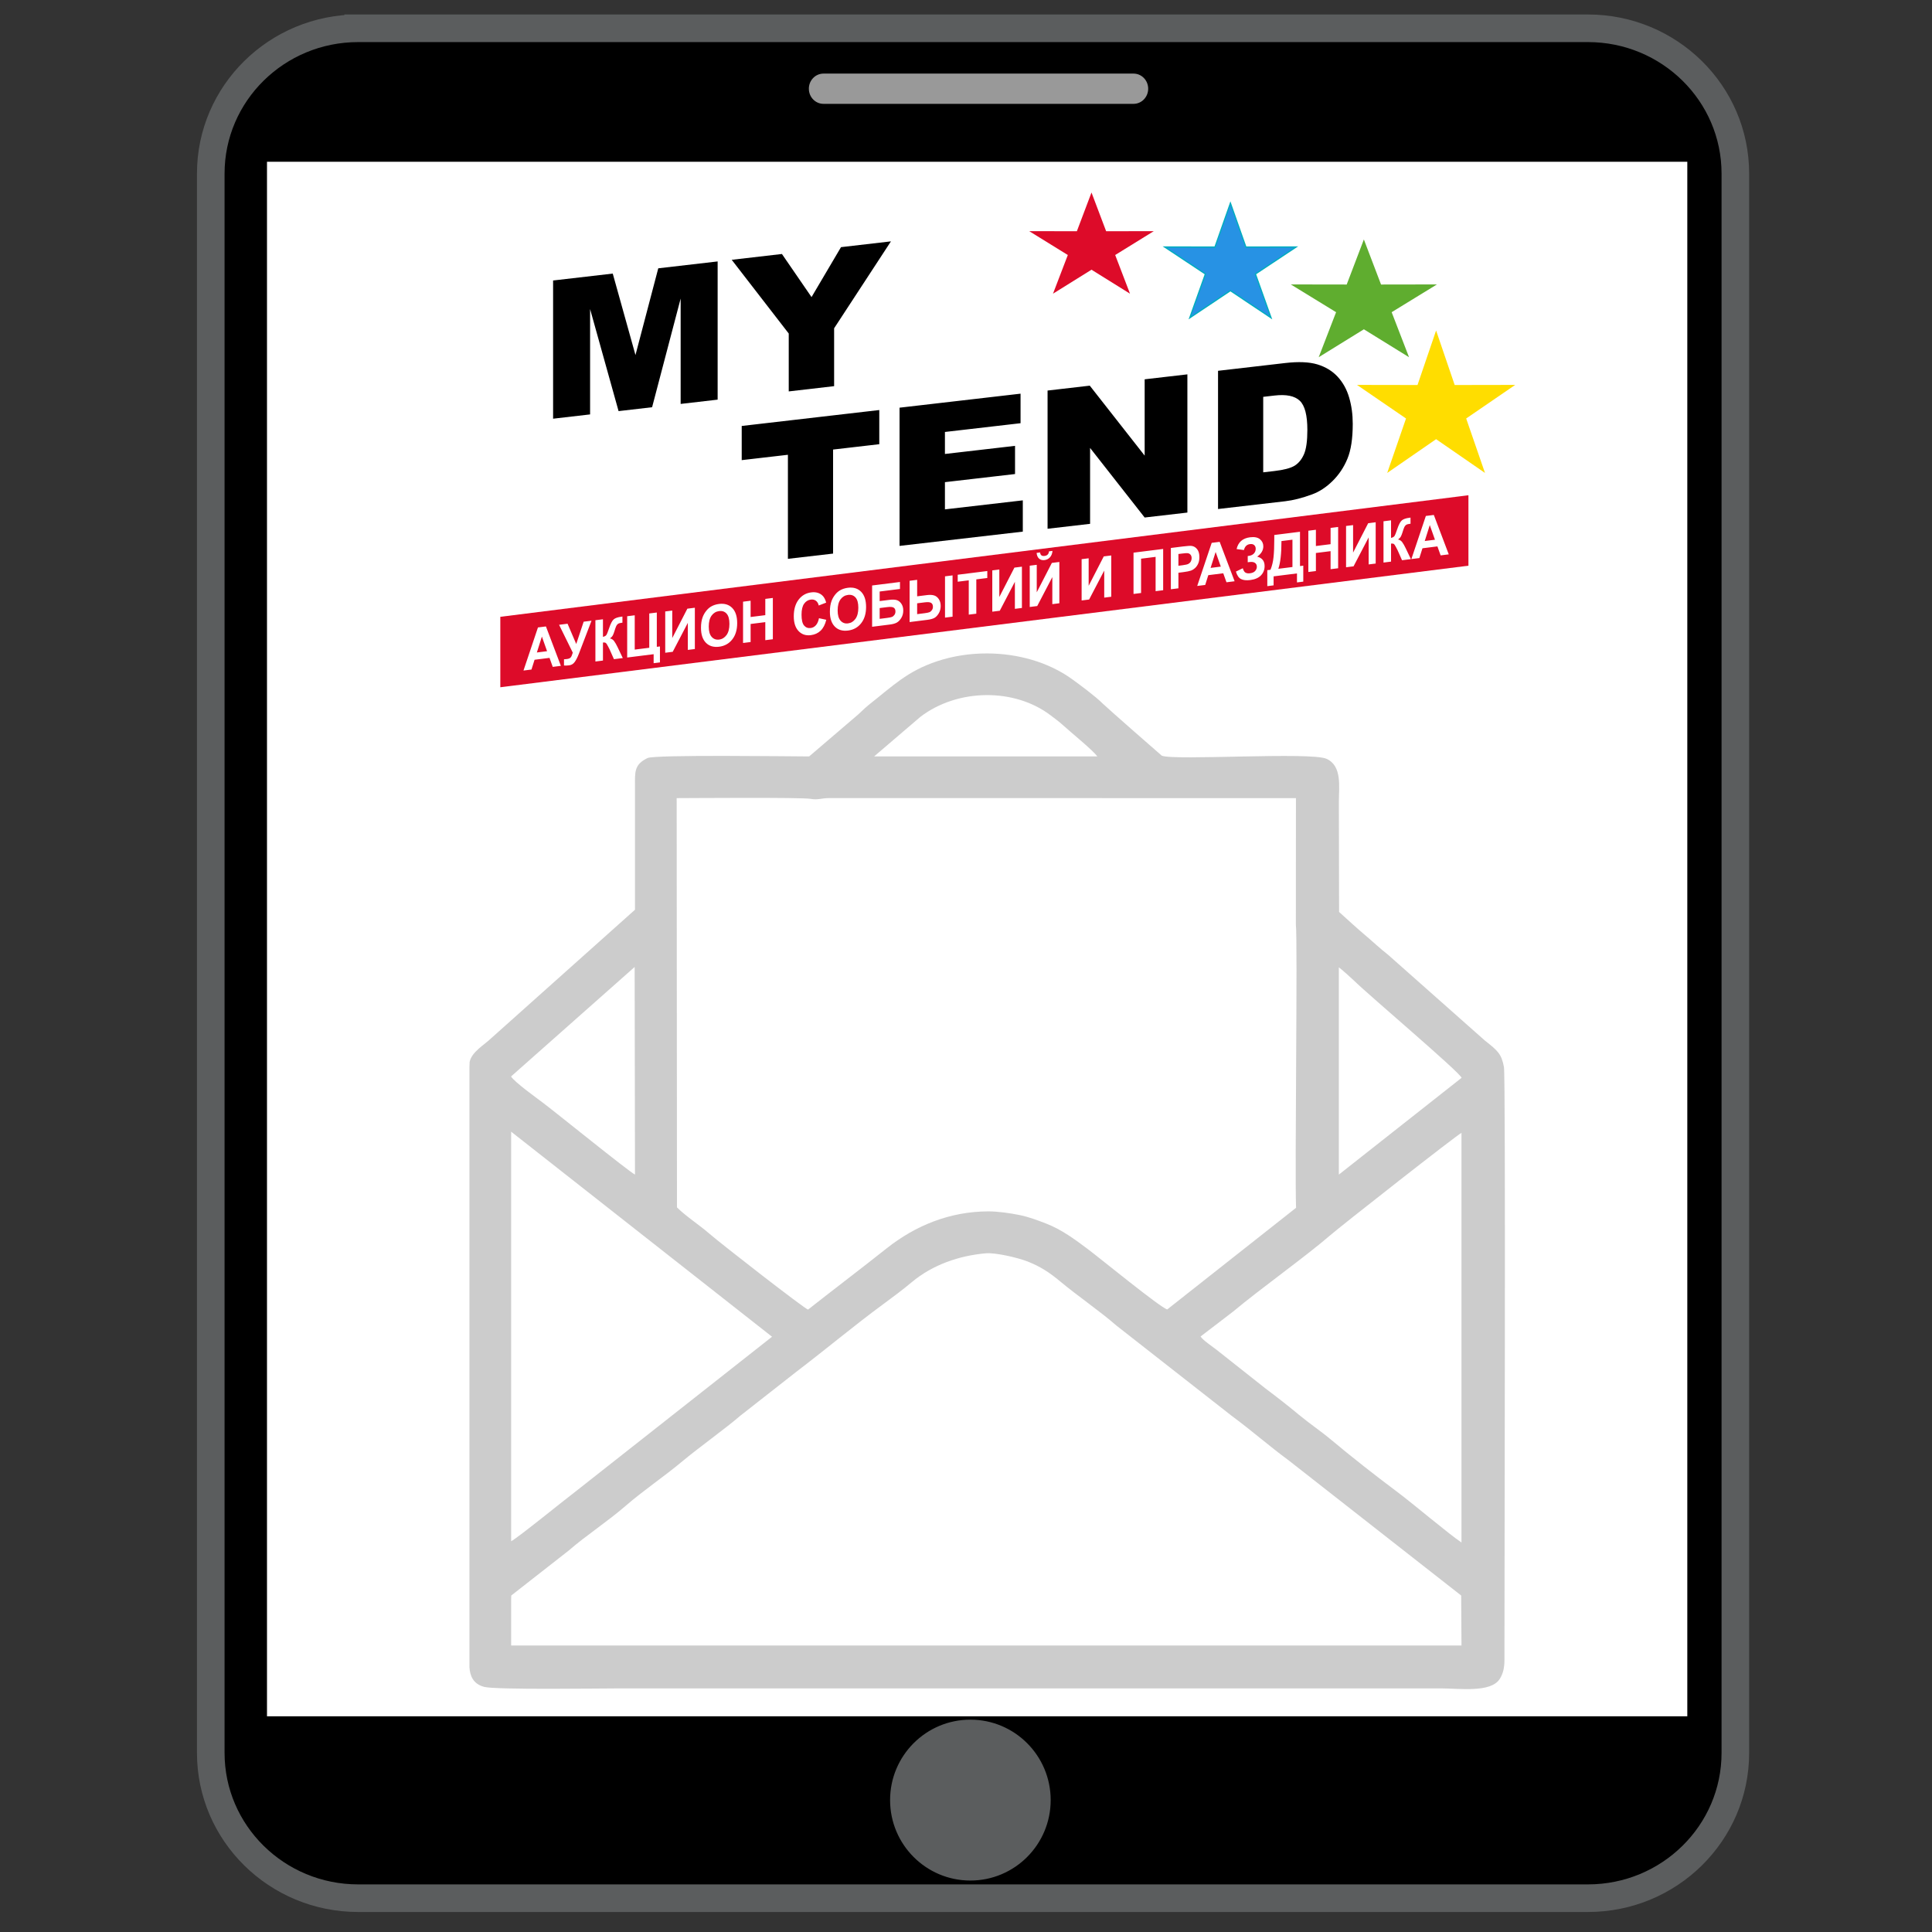<?xml version="1.0" encoding="UTF-8"?>
<!DOCTYPE svg PUBLIC "-//W3C//DTD SVG 1.1//EN" "http://www.w3.org/Graphics/SVG/1.1/DTD/svg11.dtd">
<!-- Creator: CorelDRAW 2017 -->
<svg xmlns="http://www.w3.org/2000/svg" xml:space="preserve" width="118.533mm" height="118.533mm" version="1.1" style="shape-rendering:geometricPrecision; text-rendering:geometricPrecision; image-rendering:optimizeQuality; fill-rule:evenodd; clip-rule:evenodd"
viewBox="0 0 11853.32 11853.32"
 xmlns:xlink="http://www.w3.org/1999/xlink">
 <rect x="0" y="0" width="11853.32" height="11853.32" fill="#333333" stroke="none"/>
 <defs>
  <style type="text/css">
   <![CDATA[
    .str0 {stroke:#5B5D5E;stroke-width:169.33;stroke-miterlimit:22.926}
    .str1 {stroke:black;stroke-width:20;stroke-miterlimit:22.926}
    .str3 {stroke:#00AEBE;stroke-width:7.62;stroke-miterlimit:22.926}
    .str2 {stroke:#DD0B29;stroke-width:7.62;stroke-miterlimit:22.926}
    .fil0 {fill:black}
    .fil9 {fill:#2792E4}
    .fil2 {fill:#5B5D5E}
    .fil8 {fill:#5FAD2F}
    .fil3 {fill:#999999}
    .fil4 {fill:#CCCCCC}
    .fil10 {fill:#DD0B29}
    .fil7 {fill:#DD0B29}
    .fil11 {fill:#FFDD00}
    .fil1 {fill:white}
    .fil6 {fill:black;fill-rule:nonzero}
    .fil5 {fill:white;fill-rule:nonzero}
   ]]>
  </style>
 </defs>
 <g id="Layer_x0020_1">
  <path class="fil0 str0" d="M2197.49 173.56l7544.95 0c499.39,0 904.39,399.16 904.39,891.38l0 9689.55c0,492.21 -405,891.38 -904.39,891.38l-7544.95 0.01c-499.38,-0.01 -904.38,-399.18 -904.38,-891.4l-0.02 -9689.54c0.02,-492.22 405.02,-891.38 904.41,-891.38l-0.01 0z"/>
  <rect class="fil1 str1" x="1628.05" y="982.43" width="8734.03" height="9557.49"/>
  <ellipse class="fil2 str1" cx="5953.55" cy="11044.06" rx="502.63" ry="503.54"/>
  <path class="fil3 str1" d="M5052.31 441.52l1902.29 0c55.11,0 99.78,46.02 99.78,102.8l0 0.01c0,56.77 -44.67,102.81 -99.78,102.81l-1902.29 0c-55.1,0 -99.78,-46.04 -99.78,-102.81l-0.01 -0.01c0.01,-56.78 44.69,-102.8 99.8,-102.8l-0.01 0z"/>
  <path class="fil4" d="M3135.92 9817.05l0.78 -28.2 350.96 -274.6c110.12,-95.46 239.99,-179.33 349.8,-274.64 109.91,-95.39 237.61,-180.77 349.72,-274.73 95.69,-80.2 266.26,-202.35 353.77,-278.2l349.99 -274.46c174.75,-132.81 351.12,-280.87 524.64,-408.27 54.7,-40.17 126.64,-93.96 178.49,-137.49 127.67,-107.22 292.23,-163.13 455.05,-177.12 57.76,-4.96 193.13,26.03 255.19,50.21 77.43,30.18 135.84,68.65 196.61,119.38 112.37,93.81 240.14,179.56 349.72,274.73l704.62 551.8c118.82,87.33 231.96,186.84 350.53,273.92l1058.87 829.52 1.93 306.52 -5830.66 0 0 -278.37 -0.01 0zm-255.8 412.44l0 -66.36 0 -3613.18c0.35,-20.2 0.72,-32.37 1.16,-34.54 12.12,-61.42 89.05,-103.95 132.53,-145.82l882.02 -788.19 -0.04 -759.91c-0.02,-84.34 -5.87,-131.06 77.44,-170.83 44.84,-21.41 872.17,-10.04 990.93,-9.69l279.77 -239.35c27.05,-21.11 58.53,-55.41 87.4,-78.11 147.33,-115.87 234.05,-205.26 418.05,-266.59 95.97,-31.99 199.89,-47.99 304.14,-47.96l3.16 0c186.77,0.62 374.35,52.68 518.9,156.55 50.89,36.56 145.89,107.25 188.57,149.97 24.09,24.12 361.86,320.13 363.74,320.9 76.63,31.37 916.06,-24.69 1011.34,19.38 95.95,44.39 75.01,171.32 75.01,263.53l1.35 675.77c49.76,44.42 101.25,92.96 151.04,134.85 50.01,42.08 98.99,88.59 150,128.37l594.35 526.64c78.5,61.22 101.48,82.25 116.13,162.25 11.14,60.89 2.7,3130.36 2.95,3638.69 0.03,41.82 -6.49,79.14 -28.53,114.41 -54.26,86.81 -247.06,58.48 -362.83,58.48 -1677.74,0 -3355.45,0 -5033.18,0 -105.65,0 -759.59,9.57 -833.65,-8.99 -71.24,-17.85 -88.3,-71.07 -91.74,-120.27l-0.01 0zm4485.91 -2029.97l199.18 -152.5c174.69,-145.8 445.61,-337.86 598.24,-470.09 63.78,-55.26 784.02,-621.13 803.14,-626.31l0 2512.84c-78.91,-52.21 -289.58,-232.07 -400.01,-314.7 -131.61,-98.46 -273.97,-210.05 -399.5,-315.25 -63.48,-53.2 -134.95,-100.98 -199.09,-154.51 -64.69,-54.01 -134.4,-108.18 -202.16,-158.96l-302.54 -239.15c-22.21,-17.52 -87.78,-61.61 -97.26,-81.37zm-4230.11 1256.41l0 -2512.84 1600.73 1258.15 -1197.43 943.25c-71.79,54.15 -362.94,291.17 -403.3,311.44zm5078.32 -2249.51l0 -1271.46c13.4,8.86 78.61,67.18 92.28,80.77 86.86,86.37 649.95,562.11 660.72,596.98l-753 593.71zm-5078.97 -601.87l758.47 -671.92 2.05 1273.79c-40.24,-20.21 -486.56,-382.35 -570.51,-445.16 -31.02,-23.22 -168.28,-122.23 -190.01,-156.71zm4816.31 805.65l-790.34 623.56c-41.09,-10.27 -415.8,-316.74 -483.07,-367.11 -84.51,-63.31 -162.67,-122.05 -261.01,-160.31 -50.33,-19.58 -106.86,-40.4 -159.44,-51.23 -56.94,-11.71 -134.17,-23.19 -195.16,-23.01 -233.7,0.75 -445.07,85.87 -623.06,227.13 -159.11,126.29 -321.69,249.17 -481.93,375.42 -23.1,-6.17 -532.27,-402.28 -604.71,-465.24 -63.67,-55.33 -140.16,-103.56 -199.48,-161.65l-1.8 -2511.04c71.75,0 768.2,-5.79 823.04,4.56 41.39,7.8 68.36,-4.73 109.71,-4.72l2866.59 0.16 -0.49 775.34c11.65,95.54 -7.09,1494.48 1.15,1738.14zm-1219.46 -2769.27l-1369.26 0 283.84 -242.8c229.9,-175.77 580.52,-177.78 801.59,-7.54 26.48,20.41 46.34,34.03 71.2,56.7 52.15,47.55 189.44,158.59 212.63,193.64z"/>
  <path class="fil5" d="M3487.58 4130.39l-49.89 6.26 -19.76 -55.18 -91.75 11.52 -19.01 60.05 -48.99 6.15 88.82 -264.45 48.94 -6.14 91.64 241.79zm-84.66 -89.84l-31.8 -89.76 -30.88 97.63 62.68 -7.87zm73.64 -162.08l52.03 -6.53 53.24 124.44 45.59 -136.85 48.19 -6.05 -77.37 202.22c-8.42,21.93 -16.99,38.87 -25.72,50.87 -8.74,12.01 -19.97,18.84 -33.82,20.58 -13.63,1.71 -24.28,2.05 -31.95,1.06l0 -38.08c6.55,-0.35 12.46,-0.86 17.73,-1.52 10.65,-1.34 18.32,-4.48 22.96,-9.37 4.58,-4.94 9.05,-14.87 13.26,-29.73l-84.14 -171.04zm222.85 -27.98l46.33 -5.81 0 107.9c10.27,-2.47 17.25,-6.24 20.87,-11.47 3.62,-5.17 9.27,-19.03 16.83,-41.56 9.53,-28.61 19.17,-46.92 28.81,-54.79 9.58,-7.87 24.97,-13.16 46.27,-15.84 1.07,-0.13 3.3,-0.47 6.71,-1.01l0 37.85 -6.55 0.64c-9.48,1.19 -16.4,3.36 -20.77,6.5 -4.36,3.14 -7.88,7.54 -10.59,13.18 -2.72,5.65 -6.71,17.06 -11.98,34.23 -2.83,9.14 -5.86,16.83 -9.16,23.14 -3.25,6.31 -9.05,12.58 -17.36,18.81 10.27,1.89 18.74,7.38 25.45,16.32 6.71,8.95 14.06,21.82 22.05,38.68l31.15 65.43 -54.32 6.82 -27.42 -61.77c-0.43,-0.89 -1.33,-2.54 -2.66,-5.03 -0.54,-0.82 -2.45,-4.59 -5.75,-11.19 -5.86,-11.76 -10.65,-18.94 -14.38,-21.6 -3.78,-2.65 -9.48,-3.53 -17.2,-2.68l0 110.73 -46.33 5.82 0 -253.3zm195 -24.48l46.33 -5.82 0 210.49 89.14 -11.19 0 -210.49 46.33 -5.82 0 210.49 19.17 -2.4 0 97.99 -38.66 4.85 0 -55.18 -162.31 20.38 0 -253.3zm233.4 -29.3l43.13 -5.42 0 168.63 92.65 -180.26 46.01 -5.78 0 253.29 -43.13 5.42 0 -165.92 -92.65 177.55 -46.01 5.78 0 -253.29zm219.44 100.62c0,-25.82 3.51,-47.96 10.49,-66.41 5.17,-13.56 12.3,-26.07 21.3,-37.46 9,-11.39 18.85,-20.23 29.55,-26.58 14.27,-8.46 30.73,-13.89 49.37,-16.23 33.76,-4.24 60.7,4 80.99,24.62 20.23,20.69 30.35,51.67 30.35,93 0,40.98 -10.06,74.32 -30.14,99.95 -20.07,25.7 -46.96,40.63 -80.56,44.85 -34.03,4.27 -61.14,-3.83 -81.21,-24.36 -20.08,-20.47 -30.14,-50.93 -30.14,-91.38zm47.61 -7.68c0,28.71 6.01,49.71 17.99,63.06 11.99,13.3 27.21,18.82 45.64,16.5 18.48,-2.32 33.6,-11.59 45.48,-27.76 11.82,-16.22 17.73,-39.02 17.73,-68.44 0,-29.06 -5.75,-50.04 -17.31,-62.86 -11.5,-12.88 -26.78,-18.1 -45.9,-15.7 -19.06,2.4 -34.45,11.58 -46.11,27.49 -11.67,15.97 -17.52,38.52 -17.52,67.71zm210.49 100.39l0 -253.29 46.33 -5.82 0 99.76 90.1 -11.31 0 -99.76 46.33 -5.82 0 253.29 -46.33 5.82 0 -110.73 -90.1 11.32 0 110.72 -46.33 5.82zm465.83 -151.88l44.73 9.59c-6.87,28.76 -18.32,50.89 -34.29,66.45 -15.98,15.51 -36.21,24.83 -60.76,27.92 -30.4,3.81 -55.38,-4.55 -74.97,-25.08 -19.55,-20.54 -29.35,-50.74 -29.35,-90.66 0,-42.15 9.86,-76.17 29.5,-101.99 19.65,-25.81 45.53,-40.74 77.59,-44.76 28.01,-3.52 50.75,2.82 68.21,18.97 10.44,9.54 18.21,24.13 23.43,43.81l-45.69 17.77c-2.71,-12.75 -8.36,-22.42 -16.93,-28.95 -8.63,-6.52 -19.06,-8.98 -31.31,-7.45 -16.99,2.14 -30.78,10.59 -41.32,25.41 -10.6,14.78 -15.87,37.26 -15.87,67.44 0,31.96 5.22,54.12 15.6,66.38 10.44,12.31 23.96,17.39 40.63,15.3 12.3,-1.55 22.9,-7.18 31.74,-16.96 8.84,-9.77 15.23,-24.14 19.06,-43.19zm66.88 -40.12c0,-25.82 3.52,-47.96 10.49,-66.41 5.17,-13.56 12.3,-26.07 21.3,-37.46 9,-11.39 18.85,-20.23 29.56,-26.59 14.27,-8.45 30.72,-13.88 49.36,-16.22 33.76,-4.24 60.7,3.99 80.99,24.62 20.24,20.69 30.35,51.67 30.35,93 0,40.98 -10.06,74.32 -30.13,99.95 -20.08,25.69 -46.97,40.63 -80.57,44.84 -34.03,4.28 -61.13,-3.82 -81.21,-24.35 -20.07,-20.48 -30.14,-50.93 -30.14,-91.38zm47.61 -7.69c0,28.72 6.02,49.72 18,63.07 11.98,13.3 27.21,18.81 45.63,16.5 18.48,-2.32 33.6,-11.59 45.48,-27.76 11.82,-16.23 17.73,-39.02 17.73,-68.44 0,-29.07 -5.75,-50.04 -17.31,-62.86 -11.5,-12.89 -26.78,-18.1 -45.9,-15.7 -19.06,2.39 -34.45,11.58 -46.11,27.49 -11.66,15.97 -17.52,38.52 -17.52,67.7zm211.45 -153.02l170.94 -21.46 0 42.81 -124.61 15.64 0 58.73 61.72 -7.75c16.99,-2.14 31.15,-1.61 42.33,1.58 11.24,3.19 20.82,10.48 28.76,21.92 7.93,11.38 11.92,25.45 11.92,42.13 0,17.1 -3.99,32.28 -12.03,45.5 -7.99,13.15 -17.09,22.66 -27.37,28.44 -10.22,5.76 -24.82,9.83 -43.72,12.21l-107.94 13.55 0 -253.3zm46.33 204.68l44.89 -5.64c14.33,-1.8 24.44,-3.84 30.25,-6.1 5.8,-2.26 10.91,-6.38 15.23,-12.41 4.31,-5.96 6.44,-12.95 6.44,-20.91 0,-11.62 -3.78,-19.57 -11.29,-23.94 -7.56,-4.29 -20.39,-5.34 -38.6,-3.05l-46.92 5.89 0 66.16zm183.66 -233.55l46.33 -5.82 0 101.18 61.71 -7.75c16.19,-2.04 30.15,-1.31 41.81,2.12 11.66,3.43 21.4,10.93 29.23,22.56 7.78,11.65 11.66,25.66 11.66,42.05 0,17.16 -4.04,32.41 -12.14,45.87 -8.15,13.4 -17.14,22.73 -27.1,27.99 -9.91,5.31 -24.44,9.14 -43.56,11.54l-107.94 13.55 0 -253.29zm46.33 204.67l45.05 -5.66c14.32,-1.8 24.33,-3.82 30.03,-6.07 5.65,-2.24 10.7,-6.41 15.12,-12.45 4.42,-6.04 6.61,-12.98 6.61,-20.88 0,-11.2 -3.62,-19.18 -10.81,-23.87 -7.25,-4.7 -20.29,-5.83 -39.09,-3.47l-46.91 5.89 0 66.51zm170.93 -231.95l46.33 -5.82 0 253.3 -46.33 5.81 0 -253.29zm145.68 235l0 -210.49 -67.72 8.5 0 -42.8 181.46 -22.79 0 42.81 -67.41 8.46 0 210.49 -46.33 5.82zm144.36 -271.42l43.14 -5.42 0 168.63 92.65 -180.26 46.01 -5.78 0 253.3 -43.13 5.41 0 -165.91 -92.66 177.55 -46.01 5.77 0 -253.29zm229.67 -28.84l43.13 -5.41 0 168.62 92.66 -180.26 46.01 -5.77 0 253.29 -43.14 5.42 0 -165.92 -92.65 177.55 -46.01 5.78 0 -253.3zm118.22 -88.07l21.4 -2.69c-1.22,15.78 -6.23,28.73 -14.91,38.72 -8.68,10 -19.91,15.89 -33.7,17.62 -13.85,1.74 -25.09,-1.33 -33.77,-9.15 -8.67,-7.81 -13.68,-19.5 -14.91,-34.97l21.41 -2.69c0.75,8.04 3.3,13.91 7.78,17.54 4.47,3.62 10.96,4.87 19.49,3.8 8.46,-1.06 14.96,-3.94 19.43,-8.69 4.47,-4.75 7.03,-11.26 7.78,-19.49zm200.22 48.09l43.13 -5.42 0 168.63 92.65 -180.26 46.01 -5.78 0 253.3 -43.13 5.41 0 -165.91 -92.66 177.55 -46 5.78 0 -253.3zm318.43 -39.98l181.8 -22.83 0 253.3 -46.33 5.81 0 -210.49 -89.14 11.2 0 210.49 -46.33 5.81 0 -253.29zm229.03 224.54l0 -253.3 74.07 -9.3c28.06,-3.52 46.33,-4.58 54.85,-3.11 13.1,2.19 24.07,9.06 32.91,20.69 8.84,11.63 13.26,27.52 13.26,47.68 0,15.57 -2.56,28.92 -7.62,40.17 -5.11,11.25 -11.56,20.38 -19.38,27.43 -7.83,7 -15.82,12.01 -23.91,14.97 -11.02,3.8 -26.95,7.04 -47.82,9.66l-30.03 3.77 0 95.52 -46.33 5.82zm46.33 -216.31l0 72.17 25.18 -3.16c18.16,-2.28 30.25,-5.16 36.37,-8.58 6.13,-3.42 10.92,-8.15 14.38,-14.31 3.46,-6.09 5.22,-12.85 5.22,-20.4 0,-9.26 -2.45,-16.56 -7.3,-21.96 -4.89,-5.4 -11.02,-8.41 -18.53,-9 -5.48,-0.43 -16.5,0.37 -33.12,2.45l-22.2 2.79zm344.79 167.2l-49.9 6.26 -19.75 -55.18 -91.75 11.52 -19.01 60.05 -48.99 6.15 88.82 -264.45 48.94 -6.14 91.64 241.79zm-84.67 -89.84l-31.79 -89.76 -30.88 97.63 62.67 -7.87zm141.91 -101.66l-45.05 -6.02c9.7,-42.49 37.23,-66.58 82.59,-72.28 26.84,-3.37 47.13,0.63 60.82,12 13.68,11.37 20.5,25.91 20.5,43.59 0,12.09 -3.15,23.39 -9.38,33.96 -6.23,10.51 -15.6,20.24 -28.06,29.23 15.12,3.88 26.52,10.59 34.08,20.19 7.56,9.67 11.34,22.16 11.34,37.67 0,22.29 -7.34,41.19 -22.09,56.78 -14.7,15.59 -36.75,25.25 -66.09,28.94 -23.91,3 -42.81,0.95 -56.66,-6.16 -13.84,-7.1 -24.22,-22.37 -31.2,-45.78l42.17 -20.51c4.37,14.72 10.23,23.89 17.47,27.47 7.24,3.63 16.19,4.74 26.84,3.41 14.59,-1.84 25.24,-6.65 31.95,-14.51 6.65,-7.85 10.01,-16.29 10.01,-25.37 0,-10.38 -3.78,-18.34 -11.34,-23.75 -7.51,-5.43 -18.91,-7.18 -34.08,-5.28l-10.49 1.32 0 -38.21 5.27 -0.66c14.11,-1.77 24.92,-6.67 32.37,-14.62 7.51,-7.96 11.24,-17.8 11.24,-29.42 0,-9.25 -3.04,-16.65 -9.11,-22.26 -6.07,-5.55 -14.75,-7.64 -26.04,-6.22 -19.32,2.42 -31.68,14.59 -37.06,36.49zm186.11 -92.35l157.83 -19.82 0 210.49 20.13 -2.53 0 98 -38.66 4.85 0 -55.19 -143.45 18.01 0 55.19 -38.66 4.86 0 -98 19.49 -2.44c9.48,-22.83 15.76,-48.74 18.79,-77.66 3.04,-28.97 4.53,-65.3 4.53,-108.99l0 -26.77zm44.09 37.27c0,76.65 -6.39,133.34 -19.17,170.09l86.58 -10.87 0 -167.69 -67.41 8.47zm164.97 189.77l0 -253.29 46.33 -5.82 0 99.76 90.1 -11.31 0 -99.76 46.32 -5.82 0 253.3 -46.32 5.81 0 -110.72 -90.1 11.31 0 110.73 -46.33 5.81zm231.37 -282.34l43.13 -5.42 0 168.63 92.66 -180.26 46.01 -5.78 0 253.3 -43.14 5.41 0 -165.91 -92.65 177.55 -46.01 5.77 0 -253.29zm229.67 -28.84l46.32 -5.82 0 107.9c10.28,-2.47 17.26,-6.23 20.88,-11.46 3.62,-5.17 9.27,-19.03 16.83,-41.56 9.53,-28.61 19.17,-46.92 28.8,-54.79 9.59,-7.87 24.98,-13.16 46.28,-15.84 1.06,-0.13 3.3,-0.47 6.71,-1.02l0 37.86 -6.55 0.64c-9.48,1.19 -16.4,3.36 -20.77,6.5 -4.37,3.14 -7.88,7.53 -10.6,13.18 -2.71,5.65 -6.71,17.06 -11.98,34.23 -2.82,9.14 -5.86,16.83 -9.16,23.14 -3.24,6.31 -9.05,12.58 -17.36,18.81 10.28,1.89 18.75,7.37 25.46,16.32 6.71,8.94 14.06,21.82 22.04,38.68l31.15 65.43 -54.31 6.82 -27.42 -61.77c-0.43,-0.89 -1.34,-2.55 -2.67,-5.03 -0.53,-0.82 -2.45,-4.59 -5.75,-11.19 -5.86,-11.76 -10.65,-18.95 -14.37,-21.6 -3.79,-2.65 -9.48,-3.53 -17.21,-2.68l0 110.73 -46.32 5.82 0 -253.3zm400.43 203.02l-49.9 6.26 -19.75 -55.18 -91.75 11.52 -19.01 60.05 -48.99 6.15 88.82 -264.44 48.93 -6.15 91.65 241.79zm-84.67 -89.84l-31.79 -89.76 -30.88 97.63 62.67 -7.87z"/>
  <path class="fil5" d="M3487.58 4130.39l-49.89 6.26 -19.76 -55.18 -91.75 11.52 -19.01 60.05 -48.99 6.15 88.82 -264.45 48.94 -6.14 91.64 241.79zm-84.66 -89.84l-31.8 -89.76 -30.88 97.63 62.68 -7.87zm73.64 -162.08l52.03 -6.53 53.24 124.44 45.59 -136.85 48.19 -6.05 -77.37 202.22c-8.42,21.93 -16.99,38.87 -25.72,50.87 -8.74,12.01 -19.97,18.84 -33.82,20.58 -13.63,1.71 -24.28,2.05 -31.95,1.06l0 -38.08c6.55,-0.35 12.46,-0.86 17.73,-1.52 10.65,-1.34 18.32,-4.48 22.96,-9.37 4.58,-4.94 9.05,-14.87 13.26,-29.73l-84.14 -171.04zm222.85 -27.98l46.33 -5.81 0 107.9c10.27,-2.47 17.25,-6.24 20.87,-11.47 3.62,-5.17 9.27,-19.03 16.83,-41.56 9.53,-28.61 19.17,-46.92 28.81,-54.79 9.58,-7.87 24.97,-13.16 46.27,-15.84 1.07,-0.13 3.3,-0.47 6.71,-1.01l0 37.85 -6.55 0.64c-9.48,1.19 -16.4,3.36 -20.77,6.5 -4.36,3.14 -7.88,7.54 -10.59,13.18 -2.72,5.65 -6.71,17.06 -11.98,34.23 -2.83,9.14 -5.86,16.83 -9.16,23.14 -3.25,6.31 -9.05,12.58 -17.36,18.81 10.27,1.89 18.74,7.38 25.45,16.32 6.71,8.95 14.06,21.82 22.05,38.68l31.15 65.43 -54.32 6.82 -27.42 -61.77c-0.43,-0.89 -1.33,-2.54 -2.66,-5.03 -0.54,-0.82 -2.45,-4.59 -5.75,-11.19 -5.86,-11.76 -10.65,-18.94 -14.38,-21.6 -3.78,-2.65 -9.48,-3.53 -17.2,-2.68l0 110.73 -46.33 5.82 0 -253.3zm195 -24.48l46.33 -5.82 0 210.49 89.14 -11.19 0 -210.49 46.33 -5.82 0 210.49 19.17 -2.4 0 97.99 -38.66 4.85 0 -55.18 -162.31 20.38 0 -253.3zm233.4 -29.3l43.13 -5.42 0 168.63 92.65 -180.26 46.01 -5.78 0 253.29 -43.13 5.42 0 -165.92 -92.65 177.55 -46.01 5.78 0 -253.29zm219.44 100.62c0,-25.82 3.51,-47.96 10.49,-66.41 5.17,-13.56 12.3,-26.07 21.3,-37.46 9,-11.39 18.85,-20.23 29.55,-26.58 14.27,-8.46 30.73,-13.89 49.37,-16.23 33.76,-4.24 60.7,4 80.99,24.62 20.23,20.69 30.35,51.67 30.35,93 0,40.98 -10.06,74.32 -30.14,99.95 -20.07,25.7 -46.96,40.63 -80.56,44.85 -34.03,4.27 -61.14,-3.83 -81.21,-24.36 -20.08,-20.47 -30.14,-50.93 -30.14,-91.38zm47.61 -7.68c0,28.71 6.01,49.71 17.99,63.06 11.99,13.3 27.21,18.82 45.64,16.5 18.48,-2.32 33.6,-11.59 45.48,-27.76 11.82,-16.22 17.73,-39.02 17.73,-68.44 0,-29.06 -5.75,-50.04 -17.31,-62.86 -11.5,-12.88 -26.78,-18.1 -45.9,-15.7 -19.06,2.4 -34.45,11.58 -46.11,27.49 -11.67,15.97 -17.52,38.52 -17.52,67.71zm210.49 100.39l0 -253.29 46.33 -5.82 0 99.76 90.1 -11.31 0 -99.76 46.33 -5.82 0 253.29 -46.33 5.82 0 -110.73 -90.1 11.32 0 110.72 -46.33 5.82zm465.83 -151.88l44.73 9.59c-6.87,28.76 -18.32,50.89 -34.29,66.45 -15.98,15.51 -36.21,24.83 -60.76,27.92 -30.4,3.81 -55.38,-4.55 -74.97,-25.08 -19.55,-20.54 -29.35,-50.74 -29.35,-90.66 0,-42.15 9.86,-76.17 29.5,-101.99 19.65,-25.81 45.53,-40.74 77.59,-44.76 28.01,-3.52 50.75,2.82 68.21,18.97 10.44,9.54 18.21,24.13 23.43,43.81l-45.69 17.77c-2.71,-12.75 -8.36,-22.42 -16.93,-28.95 -8.63,-6.52 -19.06,-8.98 -31.31,-7.45 -16.99,2.14 -30.78,10.59 -41.32,25.41 -10.6,14.78 -15.87,37.26 -15.87,67.44 0,31.96 5.22,54.12 15.6,66.38 10.44,12.31 23.96,17.39 40.63,15.3 12.3,-1.55 22.9,-7.18 31.74,-16.96 8.84,-9.77 15.23,-24.14 19.06,-43.19zm66.88 -40.12c0,-25.82 3.52,-47.96 10.49,-66.41 5.17,-13.56 12.3,-26.07 21.3,-37.46 9,-11.39 18.85,-20.23 29.56,-26.59 14.27,-8.45 30.72,-13.88 49.36,-16.22 33.76,-4.24 60.7,3.99 80.99,24.62 20.24,20.69 30.35,51.67 30.35,93 0,40.98 -10.06,74.32 -30.13,99.95 -20.08,25.69 -46.97,40.63 -80.57,44.84 -34.03,4.28 -61.13,-3.82 -81.21,-24.35 -20.07,-20.48 -30.14,-50.93 -30.14,-91.38zm47.61 -7.69c0,28.72 6.02,49.72 18,63.07 11.98,13.3 27.21,18.81 45.63,16.5 18.48,-2.32 33.6,-11.59 45.48,-27.76 11.82,-16.23 17.73,-39.02 17.73,-68.44 0,-29.07 -5.75,-50.04 -17.31,-62.86 -11.5,-12.89 -26.78,-18.1 -45.9,-15.7 -19.06,2.39 -34.45,11.58 -46.11,27.49 -11.66,15.97 -17.52,38.52 -17.52,67.7zm211.45 -153.02l170.94 -21.46 0 42.81 -124.61 15.64 0 58.73 61.72 -7.75c16.99,-2.14 31.15,-1.61 42.33,1.58 11.24,3.19 20.82,10.48 28.76,21.92 7.93,11.38 11.92,25.45 11.92,42.13 0,17.1 -3.99,32.28 -12.03,45.5 -7.99,13.15 -17.09,22.66 -27.37,28.44 -10.22,5.76 -24.82,9.83 -43.72,12.21l-107.94 13.55 0 -253.3zm46.33 204.68l44.89 -5.64c14.33,-1.8 24.44,-3.84 30.25,-6.1 5.8,-2.26 10.91,-6.38 15.23,-12.41 4.31,-5.96 6.44,-12.95 6.44,-20.91 0,-11.62 -3.78,-19.57 -11.29,-23.94 -7.56,-4.29 -20.39,-5.34 -38.6,-3.05l-46.92 5.89 0 66.16zm183.66 -233.55l46.33 -5.82 0 101.18 61.71 -7.75c16.19,-2.04 30.15,-1.31 41.81,2.12 11.66,3.43 21.4,10.93 29.23,22.56 7.78,11.65 11.66,25.66 11.66,42.05 0,17.16 -4.04,32.41 -12.14,45.87 -8.15,13.4 -17.14,22.73 -27.1,27.99 -9.91,5.31 -24.44,9.14 -43.56,11.54l-107.94 13.55 0 -253.29zm46.33 204.67l45.05 -5.66c14.32,-1.8 24.33,-3.82 30.03,-6.07 5.65,-2.24 10.7,-6.41 15.12,-12.45 4.42,-6.04 6.61,-12.98 6.61,-20.88 0,-11.2 -3.62,-19.18 -10.81,-23.87 -7.25,-4.7 -20.29,-5.83 -39.09,-3.47l-46.91 5.89 0 66.51zm170.93 -231.95l46.33 -5.82 0 253.3 -46.33 5.81 0 -253.29zm145.68 235l0 -210.49 -67.72 8.5 0 -42.8 181.46 -22.79 0 42.81 -67.41 8.46 0 210.49 -46.33 5.82zm144.36 -271.42l43.14 -5.42 0 168.63 92.65 -180.26 46.01 -5.78 0 253.3 -43.13 5.41 0 -165.91 -92.66 177.55 -46.01 5.77 0 -253.29zm229.67 -28.84l43.13 -5.41 0 168.62 92.66 -180.26 46.01 -5.77 0 253.29 -43.14 5.42 0 -165.92 -92.65 177.55 -46.01 5.78 0 -253.3zm118.22 -88.07l21.4 -2.69c-1.22,15.78 -6.23,28.73 -14.91,38.72 -8.68,10 -19.91,15.89 -33.7,17.62 -13.85,1.74 -25.09,-1.33 -33.77,-9.15 -8.67,-7.81 -13.68,-19.5 -14.91,-34.97l21.41 -2.69c0.75,8.04 3.3,13.91 7.78,17.54 4.47,3.62 10.96,4.87 19.49,3.8 8.46,-1.06 14.96,-3.94 19.43,-8.69 4.47,-4.75 7.03,-11.26 7.78,-19.49zm200.22 48.09l43.13 -5.42 0 168.63 92.65 -180.26 46.01 -5.78 0 253.3 -43.13 5.41 0 -165.91 -92.66 177.55 -46 5.78 0 -253.3zm318.43 -39.98l181.8 -22.83 0 253.3 -46.33 5.81 0 -210.49 -89.14 11.2 0 210.49 -46.33 5.81 0 -253.29zm229.03 224.54l0 -253.3 74.07 -9.3c28.06,-3.52 46.33,-4.58 54.85,-3.11 13.1,2.19 24.07,9.06 32.91,20.69 8.84,11.63 13.26,27.52 13.26,47.68 0,15.57 -2.56,28.92 -7.62,40.17 -5.11,11.25 -11.56,20.38 -19.38,27.43 -7.83,7 -15.82,12.01 -23.91,14.97 -11.02,3.8 -26.95,7.04 -47.82,9.66l-30.03 3.77 0 95.52 -46.33 5.82zm46.33 -216.31l0 72.17 25.18 -3.16c18.16,-2.28 30.25,-5.16 36.37,-8.58 6.13,-3.42 10.92,-8.15 14.38,-14.31 3.46,-6.09 5.22,-12.85 5.22,-20.4 0,-9.26 -2.45,-16.56 -7.3,-21.96 -4.89,-5.4 -11.02,-8.41 -18.53,-9 -5.48,-0.43 -16.5,0.37 -33.12,2.45l-22.2 2.79zm344.79 167.2l-49.9 6.26 -19.75 -55.18 -91.75 11.52 -19.01 60.05 -48.99 6.15 88.82 -264.45 48.94 -6.14 91.64 241.79zm-84.67 -89.84l-31.79 -89.76 -30.88 97.63 62.67 -7.87zm141.91 -101.66l-45.05 -6.02c9.7,-42.49 37.23,-66.58 82.59,-72.28 26.84,-3.37 47.13,0.63 60.82,12 13.68,11.37 20.5,25.91 20.5,43.59 0,12.09 -3.15,23.39 -9.38,33.96 -6.23,10.51 -15.6,20.24 -28.06,29.23 15.12,3.88 26.52,10.59 34.08,20.19 7.56,9.67 11.34,22.16 11.34,37.67 0,22.29 -7.34,41.19 -22.09,56.78 -14.7,15.59 -36.75,25.25 -66.09,28.94 -23.91,3 -42.81,0.95 -56.66,-6.16 -13.84,-7.1 -24.22,-22.37 -31.2,-45.78l42.17 -20.51c4.37,14.72 10.23,23.89 17.47,27.47 7.24,3.63 16.19,4.74 26.84,3.41 14.59,-1.84 25.24,-6.65 31.95,-14.51 6.65,-7.85 10.01,-16.29 10.01,-25.37 0,-10.38 -3.78,-18.34 -11.34,-23.75 -7.51,-5.43 -18.91,-7.18 -34.08,-5.28l-10.49 1.32 0 -38.21 5.27 -0.66c14.11,-1.77 24.92,-6.67 32.37,-14.62 7.51,-7.96 11.24,-17.8 11.24,-29.42 0,-9.25 -3.04,-16.65 -9.11,-22.26 -6.07,-5.55 -14.75,-7.64 -26.04,-6.22 -19.32,2.42 -31.68,14.59 -37.06,36.49zm186.11 -92.35l157.83 -19.82 0 210.49 20.13 -2.53 0 98 -38.66 4.85 0 -55.19 -143.45 18.01 0 55.19 -38.66 4.86 0 -98 19.49 -2.44c9.48,-22.83 15.76,-48.74 18.79,-77.66 3.04,-28.97 4.53,-65.3 4.53,-108.99l0 -26.77zm44.09 37.27c0,76.65 -6.39,133.34 -19.17,170.09l86.58 -10.87 0 -167.69 -67.41 8.47zm164.97 189.77l0 -253.29 46.33 -5.82 0 99.76 90.1 -11.31 0 -99.76 46.32 -5.82 0 253.3 -46.32 5.81 0 -110.72 -90.1 11.31 0 110.73 -46.33 5.81zm231.37 -282.34l43.13 -5.42 0 168.63 92.66 -180.26 46.01 -5.78 0 253.3 -43.14 5.41 0 -165.91 -92.65 177.55 -46.01 5.77 0 -253.29zm229.67 -28.84l46.32 -5.82 0 107.9c10.28,-2.47 17.26,-6.23 20.88,-11.46 3.62,-5.17 9.27,-19.03 16.83,-41.56 9.53,-28.61 19.17,-46.92 28.8,-54.79 9.59,-7.87 24.98,-13.16 46.28,-15.84 1.06,-0.13 3.3,-0.47 6.71,-1.02l0 37.86 -6.55 0.64c-9.48,1.19 -16.4,3.36 -20.77,6.5 -4.37,3.14 -7.88,7.53 -10.6,13.18 -2.71,5.65 -6.71,17.06 -11.98,34.23 -2.82,9.14 -5.86,16.83 -9.16,23.14 -3.24,6.31 -9.05,12.58 -17.36,18.81 10.28,1.89 18.75,7.37 25.46,16.32 6.71,8.94 14.06,21.82 22.04,38.68l31.15 65.43 -54.31 6.82 -27.42 -61.77c-0.43,-0.89 -1.34,-2.55 -2.67,-5.03 -0.53,-0.82 -2.45,-4.59 -5.75,-11.19 -5.86,-11.76 -10.65,-18.95 -14.37,-21.6 -3.79,-2.65 -9.48,-3.53 -17.21,-2.68l0 110.73 -46.32 5.82 0 -253.3zm400.43 203.02l-49.9 6.26 -19.75 -55.18 -91.75 11.52 -19.01 60.05 -48.99 6.15 88.82 -264.44 48.93 -6.15 91.65 241.79zm-84.67 -89.84l-31.79 -89.76 -30.88 97.63 62.67 -7.87z"/>
  <path class="fil5" d="M3487.58 4130.39l-49.89 6.26 -19.76 -55.18 -91.75 11.52 -19.01 60.05 -48.99 6.15 88.82 -264.45 48.94 -6.14 91.64 241.79zm-84.66 -89.84l-31.8 -89.76 -30.88 97.63 62.68 -7.87zm73.64 -162.08l52.03 -6.53 53.24 124.44 45.59 -136.85 48.19 -6.05 -77.37 202.22c-8.42,21.93 -16.99,38.87 -25.72,50.87 -8.74,12.01 -19.97,18.84 -33.82,20.58 -13.63,1.71 -24.28,2.05 -31.95,1.06l0 -38.08c6.55,-0.35 12.46,-0.86 17.73,-1.52 10.65,-1.34 18.32,-4.48 22.96,-9.37 4.58,-4.94 9.05,-14.87 13.26,-29.73l-84.14 -171.04zm222.85 -27.98l46.33 -5.81 0 107.9c10.27,-2.47 17.25,-6.24 20.87,-11.47 3.62,-5.17 9.27,-19.03 16.83,-41.56 9.53,-28.61 19.17,-46.92 28.81,-54.79 9.58,-7.87 24.97,-13.16 46.27,-15.84 1.07,-0.13 3.3,-0.47 6.71,-1.01l0 37.85 -6.55 0.64c-9.48,1.19 -16.4,3.36 -20.77,6.5 -4.36,3.14 -7.88,7.54 -10.59,13.18 -2.72,5.65 -6.71,17.06 -11.98,34.23 -2.83,9.14 -5.86,16.83 -9.16,23.14 -3.25,6.31 -9.05,12.58 -17.36,18.81 10.27,1.89 18.74,7.38 25.45,16.32 6.71,8.95 14.06,21.82 22.05,38.68l31.15 65.43 -54.32 6.82 -27.42 -61.77c-0.43,-0.89 -1.33,-2.54 -2.66,-5.03 -0.54,-0.82 -2.45,-4.59 -5.75,-11.19 -5.86,-11.76 -10.65,-18.94 -14.38,-21.6 -3.78,-2.65 -9.48,-3.53 -17.2,-2.68l0 110.73 -46.33 5.82 0 -253.3zm195 -24.48l46.33 -5.82 0 210.49 89.14 -11.19 0 -210.49 46.33 -5.82 0 210.49 19.17 -2.4 0 97.99 -38.66 4.85 0 -55.18 -162.31 20.38 0 -253.3zm233.4 -29.3l43.13 -5.42 0 168.63 92.65 -180.26 46.01 -5.78 0 253.29 -43.13 5.42 0 -165.92 -92.65 177.55 -46.01 5.78 0 -253.29zm219.44 100.62c0,-25.82 3.51,-47.96 10.49,-66.41 5.17,-13.56 12.3,-26.07 21.3,-37.46 9,-11.39 18.85,-20.23 29.55,-26.58 14.27,-8.46 30.73,-13.89 49.37,-16.23 33.76,-4.24 60.7,4 80.99,24.62 20.23,20.69 30.35,51.67 30.35,93 0,40.98 -10.06,74.32 -30.14,99.95 -20.07,25.7 -46.96,40.63 -80.56,44.85 -34.03,4.27 -61.14,-3.83 -81.21,-24.36 -20.08,-20.47 -30.14,-50.93 -30.14,-91.38zm47.61 -7.68c0,28.71 6.01,49.71 17.99,63.06 11.99,13.3 27.21,18.82 45.64,16.5 18.48,-2.32 33.6,-11.59 45.48,-27.76 11.82,-16.22 17.73,-39.02 17.73,-68.44 0,-29.06 -5.75,-50.04 -17.31,-62.86 -11.5,-12.88 -26.78,-18.1 -45.9,-15.7 -19.06,2.4 -34.45,11.58 -46.11,27.49 -11.67,15.97 -17.52,38.52 -17.52,67.71zm210.49 100.39l0 -253.29 46.33 -5.82 0 99.76 90.1 -11.31 0 -99.76 46.33 -5.82 0 253.29 -46.33 5.82 0 -110.73 -90.1 11.32 0 110.72 -46.33 5.82zm465.83 -151.88l44.73 9.59c-6.87,28.76 -18.32,50.89 -34.29,66.45 -15.98,15.51 -36.21,24.83 -60.76,27.92 -30.4,3.81 -55.38,-4.55 -74.97,-25.08 -19.55,-20.54 -29.35,-50.74 -29.35,-90.66 0,-42.15 9.86,-76.17 29.5,-101.99 19.65,-25.81 45.53,-40.74 77.59,-44.76 28.01,-3.52 50.75,2.82 68.21,18.97 10.44,9.54 18.21,24.13 23.43,43.81l-45.69 17.77c-2.71,-12.75 -8.36,-22.42 -16.93,-28.95 -8.63,-6.52 -19.06,-8.98 -31.31,-7.45 -16.99,2.14 -30.78,10.59 -41.32,25.41 -10.6,14.78 -15.87,37.26 -15.87,67.44 0,31.96 5.22,54.12 15.6,66.38 10.44,12.31 23.96,17.39 40.63,15.3 12.3,-1.55 22.9,-7.18 31.74,-16.96 8.84,-9.77 15.23,-24.14 19.06,-43.19zm66.88 -40.12c0,-25.82 3.52,-47.96 10.49,-66.41 5.17,-13.56 12.3,-26.07 21.3,-37.46 9,-11.39 18.85,-20.23 29.56,-26.59 14.27,-8.45 30.72,-13.88 49.36,-16.22 33.76,-4.24 60.7,3.99 80.99,24.62 20.24,20.69 30.35,51.67 30.35,93 0,40.98 -10.06,74.32 -30.13,99.95 -20.08,25.69 -46.97,40.63 -80.57,44.84 -34.03,4.28 -61.13,-3.82 -81.21,-24.35 -20.07,-20.48 -30.14,-50.93 -30.14,-91.38zm47.61 -7.69c0,28.72 6.02,49.72 18,63.07 11.98,13.3 27.21,18.81 45.63,16.5 18.48,-2.32 33.6,-11.59 45.48,-27.76 11.82,-16.23 17.73,-39.02 17.73,-68.44 0,-29.07 -5.75,-50.04 -17.31,-62.86 -11.5,-12.89 -26.78,-18.1 -45.9,-15.7 -19.06,2.39 -34.45,11.58 -46.11,27.49 -11.66,15.97 -17.52,38.52 -17.52,67.7zm211.45 -153.02l170.94 -21.46 0 42.81 -124.61 15.64 0 58.73 61.72 -7.75c16.99,-2.14 31.15,-1.61 42.33,1.58 11.24,3.19 20.82,10.48 28.76,21.92 7.93,11.38 11.92,25.45 11.92,42.13 0,17.1 -3.99,32.28 -12.03,45.5 -7.99,13.15 -17.09,22.66 -27.37,28.44 -10.22,5.76 -24.82,9.83 -43.72,12.21l-107.94 13.55 0 -253.3zm46.33 204.68l44.89 -5.64c14.33,-1.8 24.44,-3.84 30.25,-6.1 5.8,-2.26 10.91,-6.38 15.23,-12.41 4.31,-5.96 6.44,-12.95 6.44,-20.91 0,-11.62 -3.78,-19.57 -11.29,-23.94 -7.56,-4.29 -20.39,-5.34 -38.6,-3.05l-46.92 5.89 0 66.16zm183.66 -233.55l46.33 -5.82 0 101.18 61.71 -7.75c16.19,-2.04 30.15,-1.31 41.81,2.12 11.66,3.43 21.4,10.93 29.23,22.56 7.78,11.65 11.66,25.66 11.66,42.05 0,17.16 -4.04,32.41 -12.14,45.87 -8.15,13.4 -17.14,22.73 -27.1,27.99 -9.91,5.31 -24.44,9.14 -43.56,11.54l-107.94 13.55 0 -253.29zm46.33 204.67l45.05 -5.66c14.32,-1.8 24.33,-3.82 30.03,-6.07 5.65,-2.24 10.7,-6.41 15.12,-12.45 4.42,-6.04 6.61,-12.98 6.61,-20.88 0,-11.2 -3.62,-19.18 -10.81,-23.87 -7.25,-4.7 -20.29,-5.83 -39.09,-3.47l-46.91 5.89 0 66.51zm170.93 -231.95l46.33 -5.82 0 253.3 -46.33 5.81 0 -253.29zm145.68 235l0 -210.49 -67.72 8.5 0 -42.8 181.46 -22.79 0 42.81 -67.41 8.46 0 210.49 -46.33 5.82zm144.36 -271.42l43.14 -5.42 0 168.63 92.65 -180.26 46.01 -5.78 0 253.3 -43.13 5.41 0 -165.91 -92.66 177.55 -46.01 5.77 0 -253.29zm229.67 -28.84l43.13 -5.41 0 168.62 92.66 -180.26 46.01 -5.77 0 253.29 -43.14 5.42 0 -165.92 -92.65 177.55 -46.01 5.78 0 -253.3zm118.22 -88.07l21.4 -2.69c-1.22,15.78 -6.23,28.73 -14.91,38.72 -8.68,10 -19.91,15.89 -33.7,17.62 -13.85,1.74 -25.09,-1.33 -33.77,-9.15 -8.67,-7.81 -13.68,-19.5 -14.91,-34.97l21.41 -2.69c0.75,8.04 3.3,13.91 7.78,17.54 4.47,3.62 10.96,4.87 19.49,3.8 8.46,-1.06 14.96,-3.94 19.43,-8.69 4.47,-4.75 7.03,-11.26 7.78,-19.49zm200.22 48.09l43.13 -5.42 0 168.63 92.65 -180.26 46.01 -5.78 0 253.3 -43.13 5.41 0 -165.91 -92.66 177.55 -46 5.78 0 -253.3zm318.43 -39.98l181.8 -22.83 0 253.3 -46.33 5.81 0 -210.49 -89.14 11.2 0 210.49 -46.33 5.81 0 -253.29zm229.03 224.54l0 -253.3 74.07 -9.3c28.06,-3.52 46.33,-4.58 54.85,-3.11 13.1,2.19 24.07,9.06 32.91,20.69 8.84,11.63 13.26,27.52 13.26,47.68 0,15.57 -2.56,28.92 -7.62,40.17 -5.11,11.25 -11.56,20.38 -19.38,27.43 -7.83,7 -15.82,12.01 -23.91,14.97 -11.02,3.8 -26.95,7.04 -47.82,9.66l-30.03 3.77 0 95.52 -46.33 5.82zm46.33 -216.31l0 72.17 25.18 -3.16c18.16,-2.28 30.25,-5.16 36.37,-8.58 6.13,-3.42 10.92,-8.15 14.38,-14.31 3.46,-6.09 5.22,-12.85 5.22,-20.4 0,-9.26 -2.45,-16.56 -7.3,-21.96 -4.89,-5.4 -11.02,-8.41 -18.53,-9 -5.48,-0.43 -16.5,0.37 -33.12,2.45l-22.2 2.79zm344.79 167.2l-49.9 6.26 -19.75 -55.18 -91.75 11.52 -19.01 60.05 -48.99 6.15 88.82 -264.45 48.94 -6.14 91.64 241.79zm-84.67 -89.84l-31.79 -89.76 -30.88 97.63 62.67 -7.87zm141.91 -101.66l-45.05 -6.02c9.7,-42.49 37.23,-66.58 82.59,-72.28 26.84,-3.37 47.13,0.63 60.82,12 13.68,11.37 20.5,25.91 20.5,43.59 0,12.09 -3.15,23.39 -9.38,33.96 -6.23,10.51 -15.6,20.24 -28.06,29.23 15.12,3.88 26.52,10.59 34.08,20.19 7.56,9.67 11.34,22.16 11.34,37.67 0,22.29 -7.34,41.19 -22.09,56.78 -14.7,15.59 -36.75,25.25 -66.09,28.94 -23.91,3 -42.81,0.95 -56.66,-6.16 -13.84,-7.1 -24.22,-22.37 -31.2,-45.78l42.17 -20.51c4.37,14.72 10.23,23.89 17.47,27.47 7.24,3.63 16.19,4.74 26.84,3.41 14.59,-1.84 25.24,-6.65 31.95,-14.51 6.65,-7.85 10.01,-16.29 10.01,-25.37 0,-10.38 -3.78,-18.34 -11.34,-23.75 -7.51,-5.43 -18.91,-7.18 -34.08,-5.28l-10.49 1.32 0 -38.21 5.27 -0.66c14.11,-1.77 24.92,-6.67 32.37,-14.62 7.51,-7.96 11.24,-17.8 11.24,-29.42 0,-9.25 -3.04,-16.65 -9.11,-22.26 -6.07,-5.55 -14.75,-7.64 -26.04,-6.22 -19.32,2.42 -31.68,14.59 -37.06,36.49zm186.11 -92.35l157.83 -19.82 0 210.49 20.13 -2.53 0 98 -38.66 4.85 0 -55.19 -143.45 18.01 0 55.19 -38.66 4.86 0 -98 19.49 -2.44c9.48,-22.83 15.76,-48.74 18.79,-77.66 3.04,-28.97 4.53,-65.3 4.53,-108.99l0 -26.77zm44.09 37.27c0,76.65 -6.39,133.34 -19.17,170.09l86.58 -10.87 0 -167.69 -67.41 8.47zm164.97 189.77l0 -253.29 46.33 -5.82 0 99.76 90.1 -11.31 0 -99.76 46.32 -5.82 0 253.3 -46.32 5.81 0 -110.72 -90.1 11.31 0 110.73 -46.33 5.81zm231.37 -282.34l43.13 -5.42 0 168.63 92.66 -180.26 46.01 -5.78 0 253.3 -43.14 5.41 0 -165.91 -92.65 177.55 -46.01 5.77 0 -253.29zm229.67 -28.84l46.32 -5.82 0 107.9c10.28,-2.47 17.26,-6.23 20.88,-11.46 3.62,-5.17 9.27,-19.03 16.83,-41.56 9.53,-28.61 19.17,-46.92 28.8,-54.79 9.59,-7.87 24.98,-13.16 46.28,-15.84 1.06,-0.13 3.3,-0.47 6.71,-1.02l0 37.86 -6.55 0.64c-9.48,1.19 -16.4,3.36 -20.77,6.5 -4.37,3.14 -7.88,7.53 -10.6,13.18 -2.71,5.65 -6.71,17.06 -11.98,34.23 -2.82,9.14 -5.86,16.83 -9.16,23.14 -3.24,6.31 -9.05,12.58 -17.36,18.81 10.28,1.89 18.75,7.37 25.46,16.32 6.71,8.94 14.06,21.82 22.04,38.68l31.15 65.43 -54.31 6.82 -27.42 -61.77c-0.43,-0.89 -1.34,-2.55 -2.67,-5.03 -0.53,-0.82 -2.45,-4.59 -5.75,-11.19 -5.86,-11.76 -10.65,-18.95 -14.37,-21.6 -3.79,-2.65 -9.48,-3.53 -17.21,-2.68l0 110.73 -46.32 5.82 0 -253.3zm400.43 203.02l-49.9 6.26 -19.75 -55.18 -91.75 11.52 -19.01 60.05 -48.99 6.15 88.82 -264.44 48.93 -6.15 91.65 241.79zm-84.67 -89.84l-31.79 -89.76 -30.88 97.63 62.67 -7.87z"/>
  <path class="fil5" d="M3487.58 4130.39l-49.89 6.26 -19.76 -55.18 -91.75 11.52 -19.01 60.05 -48.99 6.15 88.82 -264.45 48.94 -6.14 91.64 241.79zm-84.66 -89.84l-31.8 -89.76 -30.88 97.63 62.68 -7.87zm73.64 -162.08l52.03 -6.53 53.24 124.44 45.59 -136.85 48.19 -6.05 -77.37 202.22c-8.42,21.93 -16.99,38.87 -25.72,50.87 -8.74,12.01 -19.97,18.84 -33.82,20.58 -13.63,1.71 -24.28,2.05 -31.95,1.06l0 -38.08c6.55,-0.35 12.46,-0.86 17.73,-1.52 10.65,-1.34 18.32,-4.48 22.96,-9.37 4.58,-4.94 9.05,-14.87 13.26,-29.73l-84.14 -171.04zm222.85 -27.98l46.33 -5.81 0 107.9c10.27,-2.47 17.25,-6.24 20.87,-11.47 3.62,-5.17 9.27,-19.03 16.83,-41.56 9.53,-28.61 19.17,-46.92 28.81,-54.79 9.58,-7.87 24.97,-13.16 46.27,-15.84 1.07,-0.13 3.3,-0.47 6.71,-1.01l0 37.85 -6.55 0.64c-9.48,1.19 -16.4,3.36 -20.77,6.5 -4.36,3.14 -7.88,7.54 -10.59,13.18 -2.72,5.65 -6.71,17.06 -11.98,34.23 -2.83,9.14 -5.86,16.83 -9.16,23.14 -3.25,6.31 -9.05,12.58 -17.36,18.81 10.27,1.89 18.74,7.38 25.45,16.32 6.71,8.95 14.06,21.82 22.05,38.68l31.15 65.43 -54.32 6.82 -27.42 -61.77c-0.43,-0.89 -1.33,-2.54 -2.66,-5.03 -0.54,-0.82 -2.45,-4.59 -5.75,-11.19 -5.86,-11.76 -10.65,-18.94 -14.38,-21.6 -3.78,-2.65 -9.48,-3.53 -17.2,-2.68l0 110.73 -46.33 5.82 0 -253.3zm195 -24.48l46.33 -5.82 0 210.49 89.14 -11.19 0 -210.49 46.33 -5.82 0 210.49 19.17 -2.4 0 97.99 -38.66 4.85 0 -55.18 -162.31 20.38 0 -253.3zm233.4 -29.3l43.13 -5.42 0 168.63 92.65 -180.26 46.01 -5.78 0 253.29 -43.13 5.42 0 -165.92 -92.65 177.55 -46.01 5.78 0 -253.29zm219.44 100.62c0,-25.82 3.51,-47.96 10.49,-66.41 5.17,-13.56 12.3,-26.07 21.3,-37.46 9,-11.39 18.85,-20.23 29.55,-26.58 14.27,-8.46 30.73,-13.89 49.37,-16.23 33.76,-4.24 60.7,4 80.99,24.62 20.23,20.69 30.35,51.67 30.35,93 0,40.98 -10.06,74.32 -30.14,99.95 -20.07,25.7 -46.96,40.63 -80.56,44.85 -34.03,4.27 -61.14,-3.83 -81.21,-24.36 -20.08,-20.47 -30.14,-50.93 -30.14,-91.38zm47.61 -7.68c0,28.71 6.01,49.71 17.99,63.06 11.99,13.3 27.21,18.82 45.64,16.5 18.48,-2.32 33.6,-11.59 45.48,-27.76 11.82,-16.22 17.73,-39.02 17.73,-68.44 0,-29.06 -5.75,-50.04 -17.31,-62.86 -11.5,-12.88 -26.78,-18.1 -45.9,-15.7 -19.06,2.4 -34.45,11.58 -46.11,27.49 -11.67,15.97 -17.52,38.52 -17.52,67.71zm210.49 100.39l0 -253.29 46.33 -5.82 0 99.76 90.1 -11.31 0 -99.76 46.33 -5.82 0 253.29 -46.33 5.82 0 -110.73 -90.1 11.32 0 110.72 -46.33 5.82zm465.83 -151.88l44.73 9.59c-6.87,28.76 -18.32,50.89 -34.29,66.45 -15.98,15.51 -36.21,24.83 -60.76,27.92 -30.4,3.81 -55.38,-4.55 -74.97,-25.08 -19.55,-20.54 -29.35,-50.74 -29.35,-90.66 0,-42.15 9.86,-76.17 29.5,-101.99 19.65,-25.81 45.53,-40.74 77.59,-44.76 28.01,-3.52 50.75,2.82 68.21,18.97 10.44,9.54 18.21,24.13 23.43,43.81l-45.69 17.77c-2.71,-12.75 -8.36,-22.42 -16.93,-28.95 -8.63,-6.52 -19.06,-8.98 -31.31,-7.45 -16.99,2.14 -30.78,10.59 -41.32,25.41 -10.6,14.78 -15.87,37.26 -15.87,67.44 0,31.96 5.22,54.12 15.6,66.38 10.44,12.31 23.96,17.39 40.63,15.3 12.3,-1.55 22.9,-7.18 31.74,-16.96 8.84,-9.77 15.23,-24.14 19.06,-43.19zm66.88 -40.12c0,-25.82 3.52,-47.96 10.49,-66.41 5.17,-13.56 12.3,-26.07 21.3,-37.46 9,-11.39 18.85,-20.23 29.56,-26.59 14.27,-8.45 30.72,-13.88 49.36,-16.22 33.76,-4.24 60.7,3.99 80.99,24.62 20.24,20.69 30.35,51.67 30.35,93 0,40.98 -10.06,74.32 -30.13,99.95 -20.08,25.69 -46.97,40.63 -80.57,44.84 -34.03,4.28 -61.13,-3.82 -81.21,-24.35 -20.07,-20.48 -30.14,-50.93 -30.14,-91.38zm47.61 -7.69c0,28.72 6.02,49.72 18,63.07 11.98,13.3 27.21,18.81 45.63,16.5 18.48,-2.32 33.6,-11.59 45.48,-27.76 11.82,-16.23 17.73,-39.02 17.73,-68.44 0,-29.07 -5.75,-50.04 -17.31,-62.86 -11.5,-12.89 -26.78,-18.1 -45.9,-15.7 -19.06,2.39 -34.45,11.58 -46.11,27.49 -11.66,15.97 -17.52,38.52 -17.52,67.7zm211.45 -153.02l170.94 -21.46 0 42.81 -124.61 15.64 0 58.73 61.72 -7.75c16.99,-2.14 31.15,-1.61 42.33,1.58 11.24,3.19 20.82,10.48 28.76,21.92 7.93,11.38 11.92,25.45 11.92,42.13 0,17.1 -3.99,32.28 -12.03,45.5 -7.99,13.15 -17.09,22.66 -27.37,28.44 -10.22,5.76 -24.82,9.83 -43.72,12.21l-107.94 13.55 0 -253.3zm46.33 204.68l44.89 -5.64c14.33,-1.8 24.44,-3.84 30.25,-6.1 5.8,-2.26 10.91,-6.38 15.23,-12.41 4.31,-5.96 6.44,-12.95 6.44,-20.91 0,-11.62 -3.78,-19.57 -11.29,-23.94 -7.56,-4.29 -20.39,-5.34 -38.6,-3.05l-46.92 5.89 0 66.16zm183.66 -233.55l46.33 -5.82 0 101.18 61.71 -7.75c16.19,-2.04 30.15,-1.31 41.81,2.12 11.66,3.43 21.4,10.93 29.23,22.56 7.78,11.65 11.66,25.66 11.66,42.05 0,17.16 -4.04,32.41 -12.14,45.87 -8.15,13.4 -17.14,22.73 -27.1,27.99 -9.91,5.31 -24.44,9.14 -43.56,11.54l-107.94 13.55 0 -253.29zm46.33 204.67l45.05 -5.66c14.32,-1.8 24.33,-3.82 30.03,-6.07 5.65,-2.24 10.7,-6.41 15.12,-12.45 4.42,-6.04 6.61,-12.98 6.61,-20.88 0,-11.2 -3.62,-19.18 -10.81,-23.87 -7.25,-4.7 -20.29,-5.83 -39.09,-3.47l-46.91 5.89 0 66.51zm170.93 -231.95l46.33 -5.82 0 253.3 -46.33 5.81 0 -253.29zm145.68 235l0 -210.49 -67.72 8.5 0 -42.8 181.46 -22.79 0 42.81 -67.41 8.46 0 210.49 -46.33 5.82zm144.36 -271.42l43.14 -5.42 0 168.63 92.65 -180.26 46.01 -5.78 0 253.3 -43.13 5.41 0 -165.91 -92.66 177.55 -46.01 5.77 0 -253.29zm229.67 -28.84l43.13 -5.41 0 168.62 92.66 -180.26 46.01 -5.77 0 253.29 -43.14 5.42 0 -165.92 -92.65 177.55 -46.01 5.78 0 -253.3zm118.22 -88.07l21.4 -2.69c-1.22,15.78 -6.23,28.73 -14.91,38.72 -8.68,10 -19.91,15.89 -33.7,17.62 -13.85,1.74 -25.09,-1.33 -33.77,-9.15 -8.67,-7.81 -13.68,-19.5 -14.91,-34.97l21.41 -2.69c0.75,8.04 3.3,13.91 7.78,17.54 4.47,3.62 10.96,4.87 19.49,3.8 8.46,-1.06 14.96,-3.94 19.43,-8.69 4.47,-4.75 7.03,-11.26 7.78,-19.49zm200.22 48.09l43.13 -5.42 0 168.63 92.65 -180.26 46.01 -5.78 0 253.3 -43.13 5.41 0 -165.91 -92.66 177.55 -46 5.78 0 -253.3zm318.43 -39.98l181.8 -22.83 0 253.3 -46.33 5.81 0 -210.49 -89.14 11.2 0 210.49 -46.33 5.81 0 -253.29zm229.03 224.54l0 -253.3 74.07 -9.3c28.06,-3.52 46.33,-4.58 54.85,-3.11 13.1,2.19 24.07,9.06 32.91,20.69 8.84,11.63 13.26,27.52 13.26,47.68 0,15.57 -2.56,28.92 -7.62,40.17 -5.11,11.25 -11.56,20.38 -19.38,27.43 -7.83,7 -15.82,12.01 -23.91,14.97 -11.02,3.8 -26.95,7.04 -47.82,9.66l-30.03 3.77 0 95.52 -46.33 5.82zm46.33 -216.31l0 72.17 25.18 -3.16c18.16,-2.28 30.25,-5.16 36.37,-8.58 6.13,-3.42 10.92,-8.15 14.38,-14.31 3.46,-6.09 5.22,-12.85 5.22,-20.4 0,-9.26 -2.45,-16.56 -7.3,-21.96 -4.89,-5.4 -11.02,-8.41 -18.53,-9 -5.48,-0.43 -16.5,0.37 -33.12,2.45l-22.2 2.79zm344.79 167.2l-49.9 6.26 -19.75 -55.18 -91.75 11.52 -19.01 60.05 -48.99 6.15 88.82 -264.45 48.94 -6.14 91.64 241.79zm-84.67 -89.84l-31.79 -89.76 -30.88 97.63 62.67 -7.87zm141.91 -101.66l-45.05 -6.02c9.7,-42.49 37.23,-66.58 82.59,-72.28 26.84,-3.37 47.13,0.63 60.82,12 13.68,11.37 20.5,25.91 20.5,43.59 0,12.09 -3.15,23.39 -9.38,33.96 -6.23,10.51 -15.6,20.24 -28.06,29.23 15.12,3.88 26.52,10.59 34.08,20.19 7.56,9.67 11.34,22.16 11.34,37.67 0,22.29 -7.34,41.19 -22.09,56.78 -14.7,15.59 -36.75,25.25 -66.09,28.94 -23.91,3 -42.81,0.95 -56.66,-6.16 -13.84,-7.1 -24.22,-22.37 -31.2,-45.78l42.17 -20.51c4.37,14.72 10.23,23.89 17.47,27.47 7.24,3.63 16.19,4.74 26.84,3.41 14.59,-1.84 25.24,-6.65 31.95,-14.51 6.65,-7.85 10.01,-16.29 10.01,-25.37 0,-10.38 -3.78,-18.34 -11.34,-23.75 -7.51,-5.43 -18.91,-7.18 -34.08,-5.28l-10.49 1.32 0 -38.21 5.27 -0.66c14.11,-1.77 24.92,-6.67 32.37,-14.62 7.51,-7.96 11.24,-17.8 11.24,-29.42 0,-9.25 -3.04,-16.65 -9.11,-22.26 -6.07,-5.55 -14.75,-7.64 -26.04,-6.22 -19.32,2.42 -31.68,14.59 -37.06,36.49zm186.11 -92.35l157.83 -19.82 0 210.49 20.13 -2.53 0 98 -38.66 4.85 0 -55.19 -143.45 18.01 0 55.19 -38.66 4.86 0 -98 19.49 -2.44c9.48,-22.83 15.76,-48.74 18.79,-77.66 3.04,-28.97 4.53,-65.3 4.53,-108.99l0 -26.77zm44.09 37.27c0,76.65 -6.39,133.34 -19.17,170.09l86.58 -10.87 0 -167.69 -67.41 8.47zm164.97 189.77l0 -253.29 46.33 -5.82 0 99.76 90.1 -11.31 0 -99.76 46.32 -5.82 0 253.3 -46.32 5.81 0 -110.72 -90.1 11.31 0 110.73 -46.33 5.81zm231.37 -282.34l43.13 -5.42 0 168.63 92.66 -180.26 46.01 -5.78 0 253.3 -43.14 5.41 0 -165.91 -92.65 177.55 -46.01 5.77 0 -253.29zm229.67 -28.84l46.32 -5.82 0 107.9c10.28,-2.47 17.26,-6.23 20.88,-11.46 3.62,-5.17 9.27,-19.03 16.83,-41.56 9.53,-28.61 19.17,-46.92 28.8,-54.79 9.59,-7.87 24.98,-13.16 46.28,-15.84 1.06,-0.13 3.3,-0.47 6.71,-1.02l0 37.86 -6.55 0.64c-9.48,1.19 -16.4,3.36 -20.77,6.5 -4.37,3.14 -7.88,7.53 -10.6,13.18 -2.71,5.65 -6.71,17.06 -11.98,34.23 -2.82,9.14 -5.86,16.83 -9.16,23.14 -3.24,6.31 -9.05,12.58 -17.36,18.81 10.28,1.89 18.75,7.37 25.46,16.32 6.71,8.94 14.06,21.82 22.04,38.68l31.15 65.43 -54.31 6.82 -27.42 -61.77c-0.43,-0.89 -1.34,-2.55 -2.67,-5.03 -0.53,-0.82 -2.45,-4.59 -5.75,-11.19 -5.86,-11.76 -10.65,-18.95 -14.37,-21.6 -3.79,-2.65 -9.48,-3.53 -17.21,-2.68l0 110.73 -46.32 5.82 0 -253.3zm400.43 203.02l-49.9 6.26 -19.75 -55.18 -91.75 11.52 -19.01 60.05 -48.99 6.15 88.82 -264.44 48.93 -6.15 91.65 241.79zm-84.67 -89.84l-31.79 -89.76 -30.88 97.63 62.67 -7.87z"/>
  <path class="fil6" d="M3393.41 1720.87l365.98 -42.38 139.41 499.82 139.83 -532.15 364.3 -42.19 0 847.96 -226.98 26.28 0 -646.43 -175.15 666.71 -205.67 23.82 -174.74 -626.2 0 646.43 -226.98 26.29 0 -847.96zm1095.85 -126.89l308.08 -35.68 181.63 264.38 180.8 -306.35 306.41 -35.48 -348.63 533.24 0 355.09 -278.41 32.24 0 -355.09 -349.88 -452.35z"/>
  <path class="fil6" d="M4550.61 2613.4l843.99 -97.73 0 209.62 -283.42 32.81 0 638.34 -277.15 32.09 0 -638.33 -283.42 32.82 0 -209.62zm968.35 -112.14l742.4 -85.96 0 181.19 -463.99 53.73 0 135.01 430.13 -49.81 0 172.91 -430.13 49.81 0 166.98 477.79 -55.32 0 191.85 -756.2 87.57 0 -847.96zm908.15 -105.16l258.96 -29.98 336.72 429.2 0 -468.19 262.1 -30.35 0 847.95 -262.1 30.35 -334.84 -426.85 0 465.62 -260.84 30.21 0 -847.96zm1045.89 -121.11l412.38 -47.75c81.1,-9.39 146.94,-6.55 196.89,8.39 49.96,15.14 91.34,40.15 124.15,75.23 32.61,35.31 56.23,77.77 70.86,127.79 14.84,50 22.16,103.83 22.16,161.66 0,90.6 -10.87,162.13 -32.82,214.61 -21.74,52.45 -52.05,97.81 -90.92,136.06 -38.88,38.25 -80.47,65.57 -124.99,81.98 -60.82,22.44 -116,36.52 -165.33,42.24l-412.38 47.75 0 -847.96zm277.15 159.77l0 463.05 68.14 -7.89c58.11,-6.72 99.49,-17.64 124.15,-32.53 24.46,-15.07 43.69,-38.42 57.69,-70.24 14,-32.02 20.9,-81.77 20.9,-149.67 0,-89.8 -15.47,-149.4 -46.61,-178.95 -31.14,-29.56 -82.77,-40.16 -154.88,-31.81l-69.39 8.04z"/>
  <polygon class="fil7 str2" points="3073.4,3787.65 9005.42,3042.83 9005.42,3467.35 3073.4,4212.17 "/>
  <path class="fil5" d="M3441.09 4085.16l-49.89 6.27 -19.76 -55.19 -91.75 11.52 -19.01 60.05 -48.99 6.15 88.82 -264.44 48.94 -6.15 91.64 241.79zm-84.66 -89.84l-31.79 -89.75 -30.89 97.62 62.68 -7.87zm73.64 -162.07l52.03 -6.53 53.25 124.44 45.58 -136.85 48.19 -6.05 -77.37 202.22c-8.42,21.93 -16.99,38.87 -25.72,50.87 -8.74,12 -19.97,18.84 -33.82,20.58 -13.63,1.71 -24.28,2.04 -31.95,1.06l0 -38.09c6.55,-0.35 12.46,-0.86 17.73,-1.52 10.66,-1.33 18.32,-4.48 22.96,-9.37 4.58,-4.93 9.05,-14.87 13.26,-29.72l-84.14 -171.04zm222.85 -27.98l46.33 -5.82 0 107.9c10.28,-2.47 17.25,-6.23 20.87,-11.46 3.62,-5.18 9.27,-19.03 16.83,-41.56 9.53,-28.62 19.17,-46.93 28.81,-54.8 9.58,-7.86 24.97,-13.16 46.27,-15.83 1.07,-0.13 3.3,-0.47 6.71,-1.02l0 37.85 -6.55 0.65c-9.48,1.19 -16.4,3.35 -20.77,6.5 -4.36,3.14 -7.88,7.53 -10.59,13.18 -2.72,5.65 -6.71,17.06 -11.98,34.23 -2.83,9.14 -5.86,16.83 -9.16,23.14 -3.25,6.3 -9.05,12.57 -17.36,18.8 10.28,1.9 18.74,7.38 25.45,16.33 6.71,8.94 14.06,21.82 22.05,38.68l31.15 65.42 -54.32 6.82 -27.42 -61.76c-0.43,-0.89 -1.33,-2.55 -2.66,-5.04 -0.54,-0.81 -2.45,-4.58 -5.75,-11.18 -5.86,-11.77 -10.65,-18.95 -14.38,-21.61 -3.78,-2.65 -9.48,-3.52 -17.2,-2.67l0 110.73 -46.33 5.81 0 -253.29zm195 -24.49l46.33 -5.81 0 210.49 89.14 -11.19 0 -210.49 46.33 -5.82 0 210.49 19.17 -2.41 0 97.99 -38.66 4.86 0 -55.19 -162.31 20.38 0 -253.3zm233.4 -29.3l43.13 -5.42 0 168.63 92.66 -180.26 46 -5.78 0 253.3 -43.13 5.42 0 -165.92 -92.65 177.55 -46.01 5.78 0 -253.3zm219.44 100.63c0,-25.83 3.51,-47.97 10.49,-66.41 5.17,-13.56 12.3,-26.07 21.3,-37.46 9,-11.39 18.85,-20.23 29.55,-26.59 14.27,-8.46 30.73,-13.88 49.37,-16.22 33.76,-4.24 60.7,3.99 80.99,24.62 20.24,20.69 30.35,51.67 30.35,93 0,40.98 -10.06,74.31 -30.14,99.95 -20.07,25.69 -46.96,40.62 -80.56,44.84 -34.03,4.27 -61.14,-3.82 -81.21,-24.35 -20.07,-20.48 -30.14,-50.94 -30.14,-91.38zm47.61 -7.69c0,28.71 6.01,49.72 17.99,63.07 11.99,13.3 27.22,18.81 45.64,16.5 18.48,-2.32 33.6,-11.59 45.48,-27.76 11.82,-16.23 17.73,-39.02 17.73,-68.44 0,-29.07 -5.75,-50.05 -17.31,-62.86 -11.5,-12.89 -26.78,-18.1 -45.9,-15.7 -19.06,2.39 -34.45,11.58 -46.11,27.49 -11.67,15.96 -17.52,38.52 -17.52,67.7zm210.49 100.4l0 -253.3 46.33 -5.82 0 99.77 90.1 -11.32 0 -99.76 46.33 -5.82 0 253.3 -46.33 5.82 0 -110.73 -90.1 11.31 0 110.73 -46.33 5.82zm465.83 -151.89l44.73 9.6c-6.87,28.75 -18.32,50.88 -34.29,66.45 -15.98,15.51 -36.21,24.83 -60.76,27.91 -30.4,3.82 -55.38,-4.54 -74.97,-25.08 -19.55,-20.54 -29.35,-50.74 -29.35,-90.65 0,-42.16 9.86,-76.18 29.5,-101.99 19.65,-25.82 45.53,-40.74 77.59,-44.77 28.01,-3.51 50.75,2.83 68.21,18.97 10.44,9.54 18.21,24.13 23.43,43.82l-45.68 17.76c-2.72,-12.75 -8.37,-22.42 -16.94,-28.94 -8.62,-6.53 -19.06,-8.99 -31.31,-7.45 -16.99,2.13 -30.78,10.58 -41.32,25.41 -10.6,14.77 -15.87,37.25 -15.87,67.44 0,31.96 5.22,54.12 15.6,66.38 10.44,12.3 23.97,17.39 40.63,15.29 12.3,-1.54 22.9,-7.17 31.74,-16.95 8.84,-9.78 15.23,-24.14 19.06,-43.2zm66.88 -40.11c0,-25.83 3.52,-47.97 10.49,-66.41 5.17,-13.57 12.31,-26.08 21.3,-37.47 9,-11.39 18.85,-20.23 29.56,-26.58 14.27,-8.46 30.72,-13.88 49.36,-16.22 33.76,-4.24 60.71,3.99 80.99,24.61 20.24,20.69 30.36,51.67 30.36,93.01 0,40.97 -10.07,74.31 -30.14,99.95 -20.08,25.69 -46.97,40.62 -80.57,44.84 -34.03,4.27 -61.13,-3.82 -81.21,-24.36 -20.07,-20.47 -30.14,-50.93 -30.14,-91.37zm47.61 -7.69c0,28.71 6.02,49.71 18,63.07 11.98,13.29 27.21,18.81 45.63,16.49 18.48,-2.31 33.6,-11.58 45.48,-27.76 11.82,-16.22 17.73,-39.01 17.73,-68.44 0,-29.06 -5.75,-50.04 -17.31,-62.86 -11.5,-12.88 -26.78,-18.09 -45.9,-15.69 -19.06,2.39 -34.45,11.57 -46.11,27.48 -11.66,15.97 -17.52,38.52 -17.52,67.71zm211.45 -153.02l170.94 -21.46 0 42.8 -124.61 15.65 0 58.72 61.72 -7.75c16.99,-2.13 31.15,-1.61 42.33,1.59 11.24,3.18 20.82,10.47 28.76,21.91 7.93,11.39 11.92,25.45 11.92,42.14 0,17.1 -3.99,32.28 -12.03,45.49 -7.99,13.15 -17.09,22.67 -27.37,28.44 -10.22,5.76 -24.81,9.84 -43.72,12.21l-107.94 13.55 0 -253.29zm46.33 204.67l44.89 -5.64c14.33,-1.79 24.44,-3.83 30.25,-6.09 5.8,-2.27 10.91,-6.39 15.23,-12.41 4.31,-5.97 6.44,-12.95 6.44,-20.91 0,-11.62 -3.78,-19.58 -11.29,-23.94 -7.56,-4.3 -20.39,-5.34 -38.6,-3.05l-46.92 5.89 0 66.15zm183.66 -233.55l46.33 -5.82 0 101.18 61.71 -7.75c16.19,-2.03 30.15,-1.31 41.81,2.12 11.66,3.43 21.4,10.94 29.23,22.57 7.78,11.64 11.66,25.66 11.66,42.05 0,17.16 -4.04,32.4 -12.14,45.86 -8.15,13.41 -17.14,22.73 -27.1,27.99 -9.91,5.31 -24.44,9.14 -43.56,11.54l-107.94 13.56 0 -253.3zm46.33 204.67l45.05 -5.65c14.32,-1.8 24.33,-3.82 30.03,-6.07 5.65,-2.25 10.7,-6.42 15.13,-12.46 4.41,-6.03 6.6,-12.97 6.6,-20.87 0,-11.2 -3.62,-19.18 -10.81,-23.88 -7.24,-4.69 -20.29,-5.82 -39.09,-3.46l-46.91 5.89 0 66.5zm170.93 -231.95l46.33 -5.81 0 253.29 -46.33 5.82 0 -253.3zm145.69 235l0 -210.49 -67.73 8.51 0 -42.81 181.47 -22.78 0 42.8 -67.42 8.47 0 210.49 -46.32 5.81zm144.35 -271.42l43.14 -5.41 0 168.63 92.65 -180.27 46.01 -5.77 0 253.29 -43.13 5.42 0 -165.92 -92.66 177.55 -46.01 5.78 0 -253.3zm229.67 -28.83l43.13 -5.42 0 168.63 92.66 -180.26 46.01 -5.78 0 253.3 -43.14 5.41 0 -165.91 -92.65 177.55 -46.01 5.77 0 -253.29zm118.22 -88.07l21.4 -2.69c-1.22,15.77 -6.23,28.73 -14.91,38.72 -8.68,9.99 -19.91,15.88 -33.7,17.62 -13.85,1.73 -25.08,-1.33 -33.77,-9.15 -8.67,-7.81 -13.68,-19.51 -14.91,-34.98l21.41 -2.68c0.75,8.04 3.3,13.91 7.78,17.53 4.47,3.63 10.97,4.88 19.49,3.81 8.46,-1.07 14.96,-3.95 19.43,-8.69 4.47,-4.75 7.03,-11.26 7.78,-19.49zm200.22 48.09l43.13 -5.42 0 168.63 92.65 -180.26 46.01 -5.78 0 253.29 -43.13 5.42 0 -165.92 -92.66 177.55 -46 5.78 0 -253.29zm318.43 -39.99l181.8 -22.82 0 253.29 -46.33 5.82 0 -210.49 -89.14 11.19 0 210.49 -46.33 5.82 0 -253.3zm229.03 224.54l0 -253.29 74.07 -9.3c28.06,-3.53 46.33,-4.58 54.85,-3.12 13.1,2.19 24.07,9.07 32.91,20.69 8.84,11.63 13.26,27.52 13.26,47.69 0,15.56 -2.56,28.92 -7.62,40.16 -5.11,11.26 -11.55,20.38 -19.38,27.44 -7.83,6.99 -15.82,12.01 -23.91,14.97 -11.02,3.8 -26.94,7.04 -47.82,9.66l-30.03 3.77 0 95.52 -46.33 5.81zm46.33 -216.3l0 72.16 25.18 -3.16c18.16,-2.28 30.25,-5.15 36.37,-8.58 6.13,-3.42 10.92,-8.15 14.38,-14.3 3.46,-6.09 5.22,-12.86 5.22,-20.41 0,-9.25 -2.45,-16.55 -7.29,-21.96 -4.9,-5.4 -11.03,-8.4 -18.54,-8.99 -5.48,-0.43 -16.5,0.36 -33.12,2.45l-22.2 2.79zm344.79 167.19l-49.89 6.27 -19.76 -55.18 -91.75 11.52 -19.01 60.05 -48.99 6.15 88.82 -264.45 48.94 -6.14 91.64 241.78zm-84.67 -89.83l-31.79 -89.76 -30.88 97.62 62.67 -7.86zm141.91 -101.67l-45.05 -6.01c9.7,-42.49 37.23,-66.59 82.6,-72.28 26.83,-3.37 47.12,0.63 60.81,12 13.68,11.37 20.5,25.9 20.5,43.59 0,12.09 -3.15,23.39 -9.37,33.96 -6.23,10.51 -15.61,20.23 -28.07,29.23 15.12,3.88 26.52,10.58 34.08,20.19 7.56,9.66 11.34,22.16 11.34,37.67 0,22.28 -7.34,41.19 -22.09,56.78 -14.7,15.58 -36.75,25.25 -66.09,28.93 -23.91,3 -42.81,0.95 -56.66,-6.15 -13.84,-7.11 -24.22,-22.37 -31.2,-45.79l42.17 -20.5c4.37,14.72 10.23,23.89 17.47,27.46 7.24,3.63 16.19,4.75 26.84,3.41 14.59,-1.83 25.24,-6.65 31.95,-14.51 6.65,-7.85 10.01,-16.29 10.01,-25.37 0,-10.37 -3.78,-18.33 -11.34,-23.75 -7.51,-5.42 -18.91,-7.18 -34.08,-5.27l-10.49 1.31 0 -38.2 5.27 -0.66c14.11,-1.78 24.92,-6.67 32.37,-14.62 7.51,-7.96 11.24,-17.8 11.24,-29.42 0,-9.26 -3.03,-16.66 -9.11,-22.26 -6.07,-5.55 -14.75,-7.64 -26.04,-6.23 -19.32,2.43 -31.68,14.59 -37.06,36.49zm186.11 -92.35l157.83 -19.81 0 210.49 20.13 -2.53 0 97.99 -38.66 4.86 0 -55.19 -143.45 18.01 0 55.19 -38.66 4.85 0 -97.99 19.49 -2.45c9.48,-22.83 15.76,-48.73 18.79,-77.65 3.04,-28.98 4.53,-65.31 4.53,-109l0 -26.77zm44.09 37.27c0,76.65 -6.39,133.35 -19.17,170.09l86.59 -10.87 0 -167.68 -67.42 8.46zm164.97 189.78l0 -253.3 46.33 -5.81 0 99.76 90.1 -11.31 0 -99.77 46.32 -5.81 0 253.29 -46.32 5.82 0 -110.73 -90.1 11.31 0 110.73 -46.33 5.82zm231.37 -282.35l43.13 -5.41 0 168.63 92.66 -180.27 46.01 -5.77 0 253.29 -43.14 5.42 0 -165.92 -92.65 177.55 -46.01 5.78 0 -253.3zm229.67 -28.83l46.32 -5.82 0 107.9c10.28,-2.47 17.26,-6.24 20.88,-11.47 3.62,-5.17 9.27,-19.03 16.83,-41.55 9.53,-28.62 19.17,-46.93 28.8,-54.8 9.59,-7.86 24.98,-13.16 46.28,-15.83 1.06,-0.14 3.3,-0.48 6.71,-1.02l0 37.85 -6.55 0.65c-9.48,1.19 -16.4,3.35 -20.77,6.5 -4.36,3.14 -7.88,7.53 -10.59,13.18 -2.72,5.64 -6.72,17.05 -11.99,34.22 -2.82,9.15 -5.85,16.84 -9.16,23.15 -3.24,6.3 -9.05,12.57 -17.36,18.8 10.28,1.9 18.75,7.38 25.46,16.32 6.71,8.95 14.06,21.82 22.04,38.69l31.15 65.42 -54.31 6.82 -27.42 -61.77c-0.43,-0.89 -1.33,-2.54 -2.67,-5.03 -0.53,-0.81 -2.45,-4.58 -5.75,-11.18 -5.85,-11.77 -10.65,-18.95 -14.37,-21.61 -3.79,-2.65 -9.48,-3.52 -17.21,-2.67l0 110.73 -46.32 5.81 0 -253.29zm400.43 203.01l-49.9 6.27 -19.75 -55.18 -91.75 11.52 -19.01 60.05 -48.99 6.15 88.82 -264.45 48.93 -6.14 91.65 241.78zm-84.67 -89.83l-31.79 -89.76 -30.88 97.62 62.67 -7.86z"/>
  <polygon class="fil8" points="8367.7,1469.11 8473.05,1745.63 8816.01,1745.07 8538.17,1915.41 8644.77,2191.59 8367.7,2020.35 8090.62,2191.59 8197.23,1915.41 7919.37,1745.07 8262.34,1745.63 "/>
  <polygon class="fil9 str3" points="7548.9,1246.56 7454.1,1515.77 7145.5,1515.23 7395.51,1681.07 7299.59,1949.94 7548.9,1783.22 7798.22,1949.94 7702.29,1681.07 7952.3,1515.23 7643.7,1515.77 "/>
  <polygon class="fil10" points="6696.65,1181.09 6786.46,1418.68 7078.83,1418.2 6841.97,1564.56 6932.85,1801.86 6696.65,1654.72 6460.44,1801.86 6551.33,1564.56 6314.46,1418.2 6606.83,1418.68 "/>
  <polygon class="fil11" points="8810.83,2027.68 8924.89,2362.17 9296.17,2361.49 8995.37,2567.54 9110.79,2901.61 8810.83,2694.47 8510.88,2901.61 8626.29,2567.54 8325.5,2361.49 8696.78,2362.17 "/>
 </g>
</svg>
